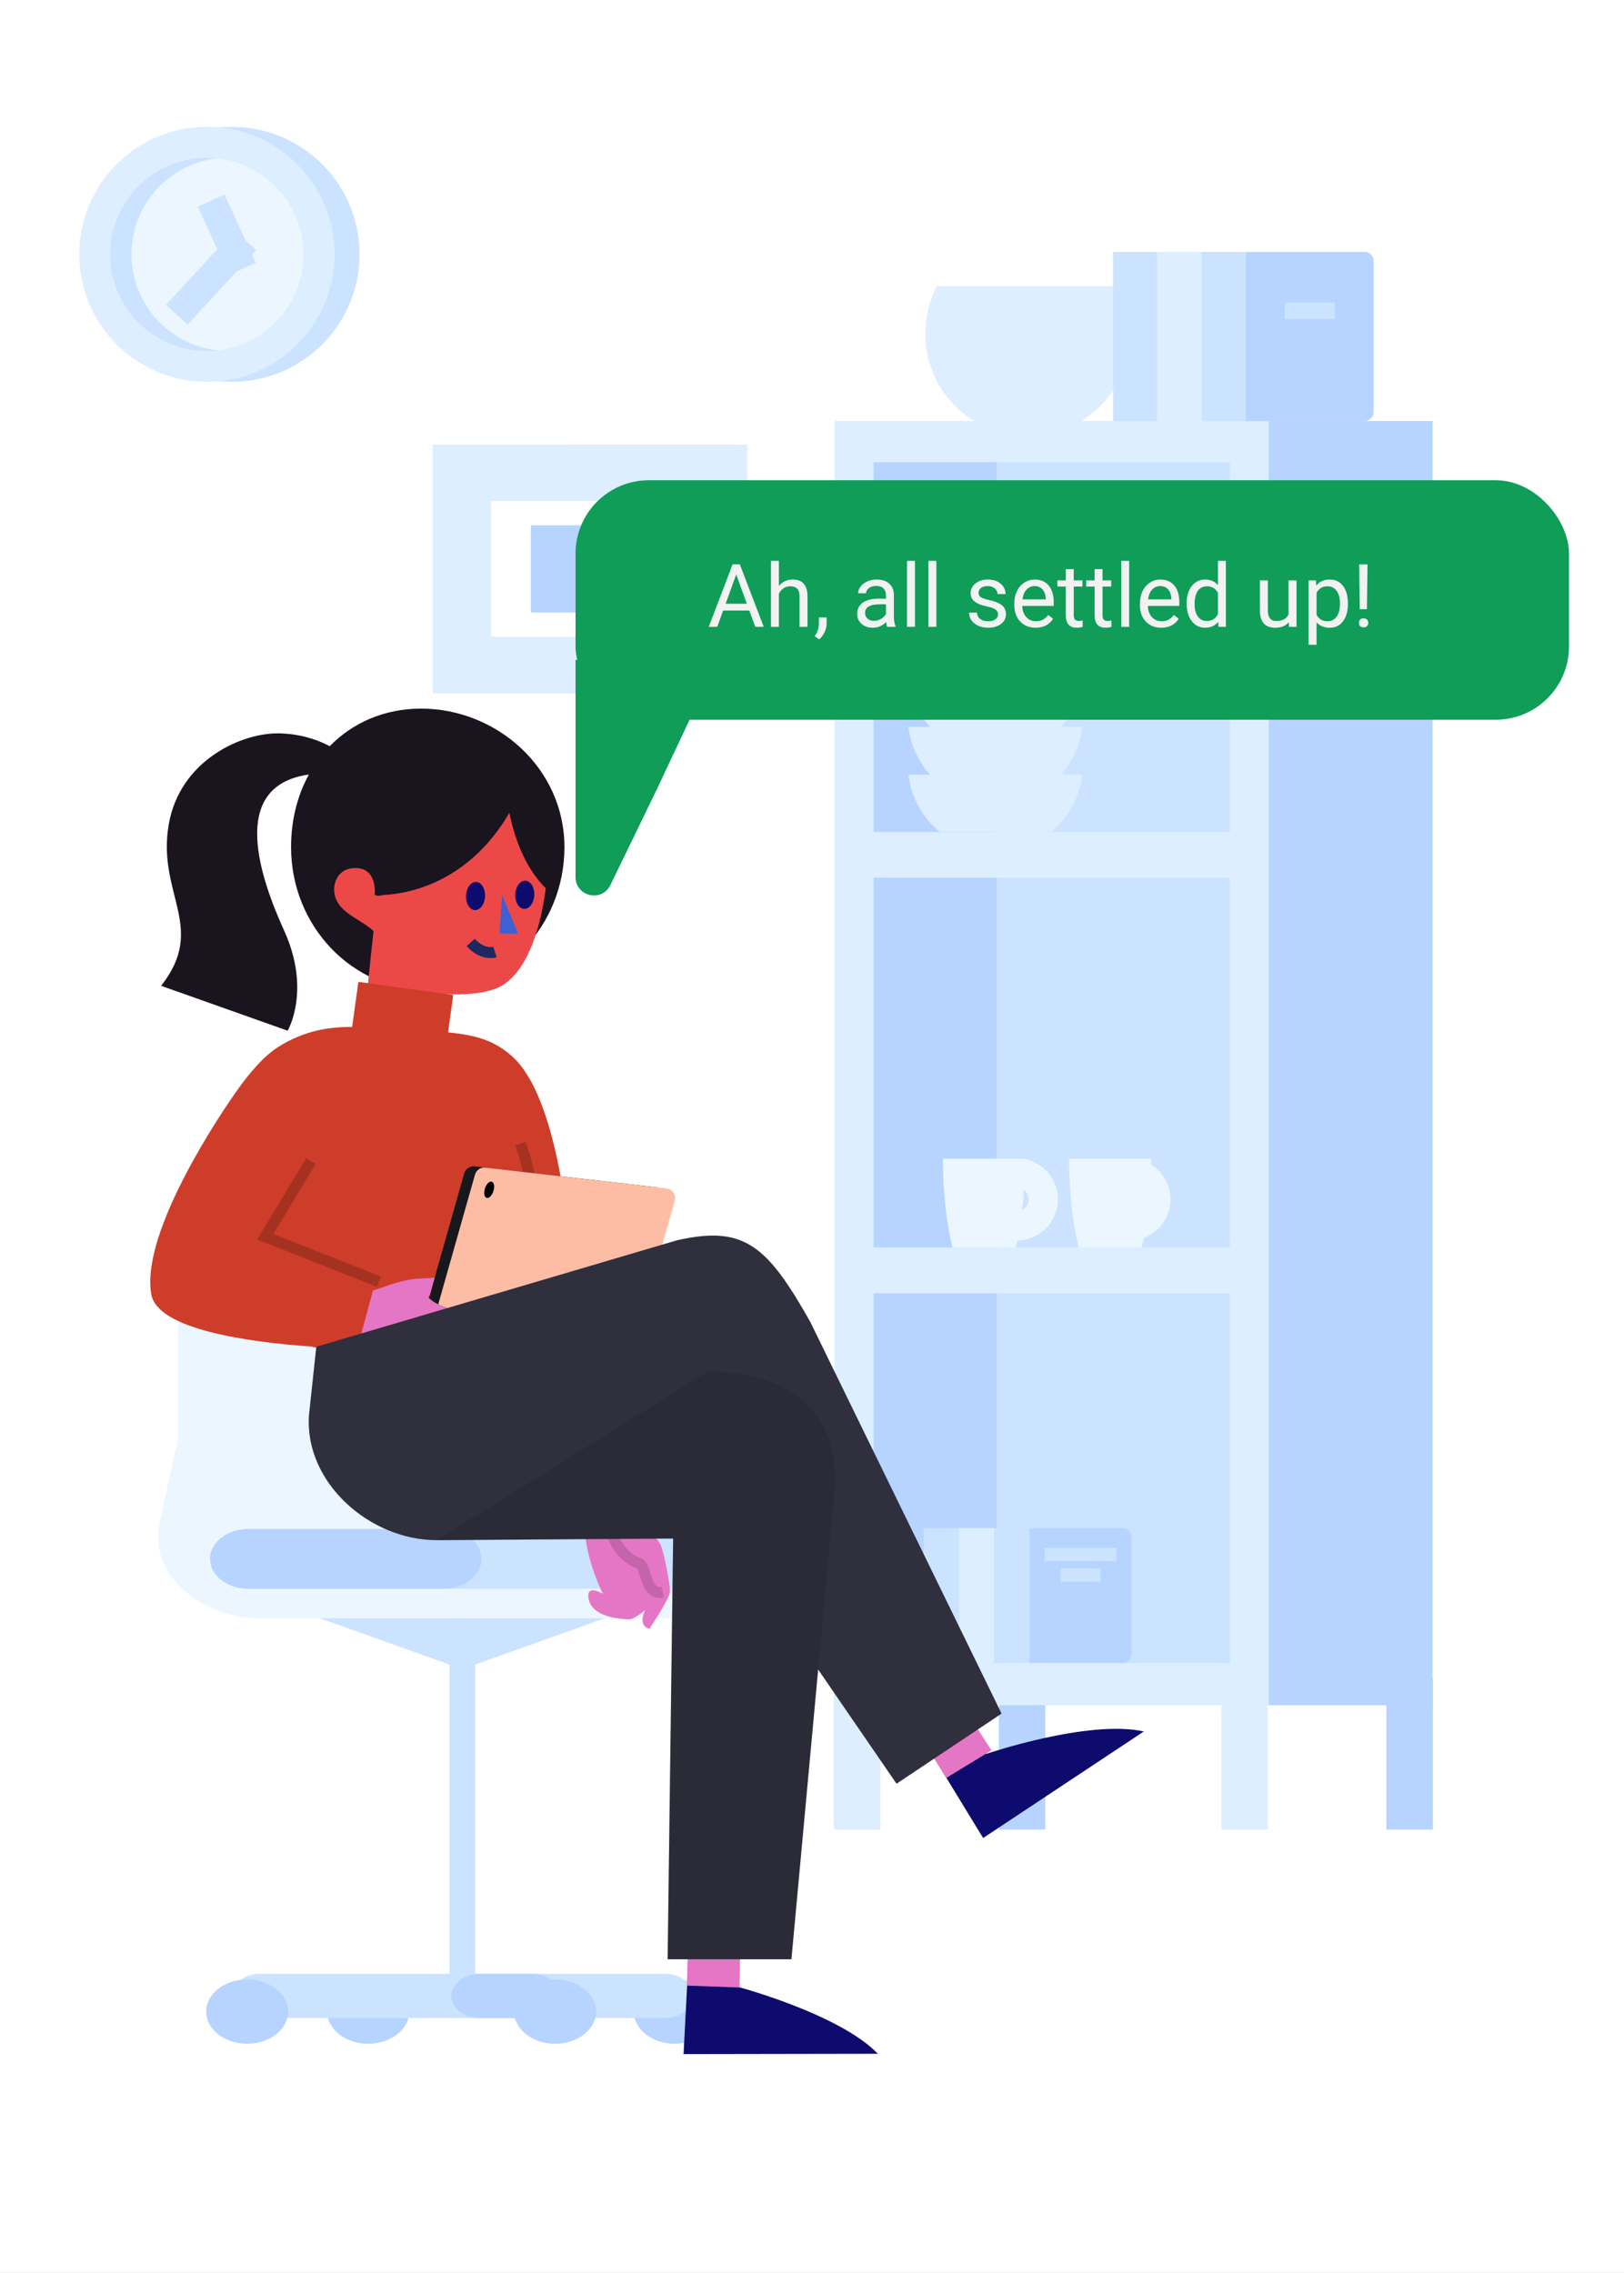 <svg width="443" height="620" viewBox="0 0 443 620" fill="none" xmlns="http://www.w3.org/2000/svg">
<rect x="0" y="0" width="443" height="620" fill="#808080" stroke="none"/>
<g clip-path="url(#clip0)">
<rect width="443" height="620" fill="white"/>
<path fill-rule="evenodd" clip-rule="evenodd" d="M172.896 548.722C172.896 553.564 177.902 557.489 184.077 557.489C190.252 557.489 195.258 553.564 195.258 548.722C195.258 543.88 190.252 539.955 184.077 539.955C177.902 539.955 172.896 543.88 172.896 548.722" fill="#B6D4FF"/>
<path fill-rule="evenodd" clip-rule="evenodd" d="M89.259 548.722C89.259 553.564 94.266 557.489 100.441 557.489C106.616 557.489 111.621 553.564 111.621 548.722C111.621 543.88 106.616 539.955 100.441 539.955C94.266 539.955 89.259 543.88 89.259 548.722" fill="#B6D4FF"/>
<path fill-rule="evenodd" clip-rule="evenodd" d="M197.823 441.431H86.308V431.924H197.823V441.431Z" fill="#ECF6FF"/>
<path fill-rule="evenodd" clip-rule="evenodd" d="M71.601 441.431H123.534L133.153 392.66V355.027C133.153 336.701 114.205 321.843 90.829 321.843C67.454 321.843 48.506 336.701 48.506 355.027V392.66L43.387 416.025C41.008 429.452 54.311 441.431 71.601 441.431" fill="#ECF6FF"/>
<path fill-rule="evenodd" clip-rule="evenodd" d="M124.045 438.414H156.757C139.571 438.414 126.316 426.573 128.502 413.244L124.045 438.414Z" fill="#ECF6FF"/>
<path fill-rule="evenodd" clip-rule="evenodd" d="M107.453 354.491C107.453 361.188 100.526 366.618 91.985 366.618C91.562 366.618 91.139 366.603 90.728 366.578C90.401 366.558 90.08 366.528 89.759 366.487C82.276 365.648 76.524 360.595 76.524 354.491C76.524 348.392 82.276 343.339 89.759 342.499C90.08 342.459 90.401 342.429 90.728 342.409C91.139 342.384 91.562 342.368 91.985 342.368C100.526 342.368 107.453 347.799 107.453 354.491" fill="#B6D4FF"/>
<path fill-rule="evenodd" clip-rule="evenodd" d="M102.983 354.491C102.983 360.59 97.237 365.638 89.76 366.488C82.276 365.648 76.524 360.595 76.524 354.491C76.524 348.392 82.276 343.339 89.76 342.499C97.237 343.349 102.983 348.397 102.983 354.491" fill="white"/>
<path fill-rule="evenodd" clip-rule="evenodd" d="M70.868 550.48H181.364C185.596 550.48 189.059 547.765 189.059 544.447C189.059 541.128 185.596 538.413 181.364 538.413H70.868C66.635 538.413 63.173 541.128 63.173 544.447C63.173 547.765 66.635 550.48 70.868 550.48" fill="#CCE3FF"/>
<path fill-rule="evenodd" clip-rule="evenodd" d="M129.619 547.611H122.614V441.431H129.619V547.611Z" fill="#CCE3FF"/>
<path fill-rule="evenodd" clip-rule="evenodd" d="M87.261 441.431L126.116 455.305L164.97 441.431H87.261Z" fill="#CCE3FF"/>
<path fill-rule="evenodd" clip-rule="evenodd" d="M130.835 550.48H145.173C149.406 550.48 152.868 547.765 152.868 544.447C152.868 541.128 149.406 538.413 145.173 538.413H130.835C126.602 538.413 123.14 541.128 123.14 544.447C123.14 547.765 126.602 550.48 130.835 550.48" fill="#B6D4FF"/>
<path fill-rule="evenodd" clip-rule="evenodd" d="M140.24 548.722C140.24 553.564 145.246 557.489 151.422 557.489C157.597 557.489 162.602 553.564 162.602 548.722C162.602 543.88 157.597 539.955 151.422 539.955C145.246 539.955 140.24 543.88 140.24 548.722" fill="#B6D4FF"/>
<path fill-rule="evenodd" clip-rule="evenodd" d="M56.234 548.722C56.234 553.564 61.24 557.489 67.415 557.489C73.59 557.489 78.596 553.564 78.596 548.722C78.596 543.88 73.59 539.955 67.415 539.955C61.24 539.955 56.234 543.88 56.234 548.722" fill="#B6D4FF"/>
<path fill-rule="evenodd" clip-rule="evenodd" d="M103.653 433.386H193.071C198.819 433.386 203.48 429.732 203.48 425.226V425.225C203.48 420.718 198.819 417.065 193.071 417.065H103.653C97.903 417.065 93.244 420.718 93.244 425.225V425.226C93.244 429.732 97.903 433.386 103.653 433.386" fill="#CCE3FF"/>
<path fill-rule="evenodd" clip-rule="evenodd" d="M67.713 433.386H120.917C126.666 433.386 131.325 429.732 131.325 425.226V425.225C131.325 420.718 126.666 417.065 120.917 417.065H67.713C61.965 417.065 57.305 420.718 57.305 425.225V425.226C57.305 429.732 61.965 433.386 67.713 433.386" fill="#B6D4FF"/>
<path fill-rule="evenodd" clip-rule="evenodd" d="M227.449 499.077H240.14V457.838H227.449V499.077Z" fill="#DCEEFF"/>
<path fill-rule="evenodd" clip-rule="evenodd" d="M333.163 499.077H345.854V457.838H333.163V499.077Z" fill="#DCEEFF"/>
<path fill-rule="evenodd" clip-rule="evenodd" d="M272.463 499.077H285.154V457.838H272.463V499.077Z" fill="#B6D4FF"/>
<path fill-rule="evenodd" clip-rule="evenodd" d="M378.177 499.077H390.868V457.838H378.177V499.077Z" fill="#B6D4FF"/>
<path fill-rule="evenodd" clip-rule="evenodd" d="M272.39 465.155H390.794V114.843H272.39V465.155Z" fill="#B6D4FF"/>
<path fill-rule="evenodd" clip-rule="evenodd" d="M227.687 465.155H346.093V114.843H227.687V465.155Z" fill="#DCEEFF"/>
<path fill-rule="evenodd" clip-rule="evenodd" d="M308.266 91.022C308.266 101.087 302.95 109.919 294.975 114.843H265.701C257.726 109.919 252.41 101.087 252.41 91.022C252.41 86.338 253.562 81.928 255.593 78.055H305.083C307.114 81.928 308.266 86.338 308.266 91.022" fill="#DCEEFF"/>
<path fill-rule="evenodd" clip-rule="evenodd" d="M315.691 114.837H327.761V68.72H315.691V114.837Z" fill="#DCEEFF"/>
<path fill-rule="evenodd" clip-rule="evenodd" d="M303.62 114.837H315.69V68.72H303.62V114.837Z" fill="#CCE3FF"/>
<path fill-rule="evenodd" clip-rule="evenodd" d="M327.761 114.837H339.831V68.72H327.761V114.837Z" fill="#CCE3FF"/>
<path fill-rule="evenodd" clip-rule="evenodd" d="M372.255 114.837H339.831V68.72H372.255C373.61 68.72 374.708 69.818 374.708 71.173V112.384C374.708 113.738 373.61 114.837 372.255 114.837" fill="#B6D4FF"/>
<path fill-rule="evenodd" clip-rule="evenodd" d="M350.468 87.049H364.071V82.483H350.468V87.049Z" fill="#CCE3FF"/>
<path fill-rule="evenodd" clip-rule="evenodd" d="M238.287 453.612H335.539V352.784H238.287V453.612Z" fill="#CCE3FF"/>
<path fill-rule="evenodd" clip-rule="evenodd" d="M238.287 453.612H271.839V352.784H238.287V453.612Z" fill="#B6D4FF"/>
<path fill-rule="evenodd" clip-rule="evenodd" d="M238.287 340.271H335.539V239.444H238.287V340.271Z" fill="#CCE3FF"/>
<path fill-rule="evenodd" clip-rule="evenodd" d="M238.287 340.271H271.839V239.444H238.287V340.271Z" fill="#B6D4FF"/>
<path fill-rule="evenodd" clip-rule="evenodd" d="M238.287 226.931H335.539V126.103H238.287V226.931Z" fill="#CCE3FF"/>
<path fill-rule="evenodd" clip-rule="evenodd" d="M238.287 226.931H271.839V126.103H238.287V226.931Z" fill="#B6D4FF"/>
<path fill-rule="evenodd" clip-rule="evenodd" d="M261.573 453.612H271.198V416.835H261.573V453.612Z" fill="#DCEEFF"/>
<path fill-rule="evenodd" clip-rule="evenodd" d="M251.947 453.612H261.573V416.835H251.947V453.612Z" fill="#CCE3FF"/>
<path fill-rule="evenodd" clip-rule="evenodd" d="M271.198 453.612H280.823V416.835H271.198V453.612Z" fill="#CCE3FF"/>
<path fill-rule="evenodd" clip-rule="evenodd" d="M306.183 453.612H280.823V416.835H306.183C307.538 416.835 308.637 417.934 308.637 419.288V451.158C308.637 452.513 307.538 453.612 306.183 453.612" fill="#B6D4FF"/>
<path fill-rule="evenodd" clip-rule="evenodd" d="M284.945 425.834H304.515V422.193H284.945V425.834Z" fill="#CCE3FF"/>
<path fill-rule="evenodd" clip-rule="evenodd" d="M289.306 431.452H300.154V427.811H289.306V431.452Z" fill="#CCE3FF"/>
<path fill-rule="evenodd" clip-rule="evenodd" d="M295.264 211.316C294.517 217.588 291.341 223.118 286.702 226.931H256.363C251.724 223.118 248.547 217.588 247.797 211.316H295.264Z" fill="#DCEEFF"/>
<path fill-rule="evenodd" clip-rule="evenodd" d="M295.264 198.28C293.852 210.134 283.764 219.33 271.531 219.33C259.297 219.33 249.21 210.134 247.798 198.28H295.264Z" fill="#DCEEFF"/>
<path fill-rule="evenodd" clip-rule="evenodd" d="M295.264 185.264C294.517 191.536 291.341 197.066 286.702 200.879H256.363C251.724 197.066 248.547 191.536 247.797 185.264H295.264Z" fill="#DCEEFF"/>
<path fill-rule="evenodd" clip-rule="evenodd" d="M295.264 172.228C293.852 184.082 283.764 193.278 271.531 193.278C259.297 193.278 249.21 184.082 247.798 172.228H295.264Z" fill="#DCEEFF"/>
<path fill-rule="evenodd" clip-rule="evenodd" d="M279.635 316.05C279.635 325.281 278.651 333.723 277.01 340.271H259.818C258.181 333.723 257.193 325.281 257.193 316.05" fill="#ECF6FF"/>
<path d="M278.784 320.106C282.682 320.876 285.219 324.661 284.449 328.56C283.679 332.459 279.895 334.996 275.997 334.226" stroke="#ECF6FF" stroke-width="8"/>
<path fill-rule="evenodd" clip-rule="evenodd" d="M314.073 316.05C314.073 325.281 313.089 333.723 311.448 340.271H294.256C292.619 333.723 291.631 325.281 291.631 316.05" fill="#ECF6FF"/>
<path d="M309.495 320.106C313.393 320.876 315.93 324.661 315.16 328.56C314.39 332.459 310.606 334.996 306.708 334.226" stroke="#ECF6FF" stroke-width="8"/>
<path d="M84.248 211.28C61.919 214.391 71.274 240.081 77.55 253.952C84.916 270.233 78.464 281.149 78.464 281.149L43.949 268.908C56.617 252.815 42.627 243.853 46.071 224.665C49.16 207.453 65.929 199.688 76.524 200.054C81.812 200.237 86.14 201.597 89.567 203.342C89.697 203.408 89.821 203.479 89.939 203.554C96.199 197.133 104.863 193.296 114.876 193.296C135.468 193.296 153.969 209.525 153.969 231.076C153.969 252.626 137.277 270.096 116.684 270.096C96.091 270.096 79.398 252.626 79.398 231.076C79.398 223.71 81.137 216.967 84.248 211.28V211.28Z" fill="#19141E"/>
<path fill-rule="evenodd" clip-rule="evenodd" d="M120.326 271.126C120.326 271.126 112.669 271.352 109.406 269.572L119.92 276.165L120.326 271.126Z" fill="#CF3E83"/>
<path d="M148.871 242.297C147.723 251.172 144.745 263.678 137.391 268.563C133.488 271.154 126.383 271.473 120.325 271.124L118.939 288.308L99.173 280.18C99.173 280.18 101.074 261.216 101.897 253.946C97.924 250.349 91.155 248.681 91.143 242.571C91.143 240.453 92.381 236.791 96.952 236.78C103.087 236.774 102.211 244.12 102.211 244.12C102.971 244.415 103.733 244.398 104.493 244.127C110.567 243.875 127.463 241.334 138.951 221.725C140.291 228.326 143.078 236.553 148.871 242.297V242.297Z" fill="#ED4848"/>
<path fill-rule="evenodd" clip-rule="evenodd" d="M136.971 244.104L141.353 254.717L136.27 254.615L136.971 244.104Z" fill="#405FD3"/>
<path fill-rule="evenodd" clip-rule="evenodd" d="M132.306 244.565C132.197 246.685 130.949 248.336 129.518 248.254C128.088 248.172 127.016 246.386 127.126 244.266C127.235 242.146 128.483 240.495 129.914 240.577C131.344 240.659 132.415 242.445 132.306 244.565" fill="#0D0B6D"/>
<path fill-rule="evenodd" clip-rule="evenodd" d="M145.741 244.226C145.631 246.346 144.383 247.998 142.953 247.915C141.522 247.833 140.451 246.048 140.56 243.928C140.669 241.808 141.917 240.156 143.348 240.238C144.778 240.32 145.849 242.106 145.741 244.226" fill="#0D0B6D"/>
<path d="M135.023 259.698C135.023 259.698 131.71 260.766 128.391 257.079" stroke="#1C295E" stroke-width="3"/>
<path opacity="0.403" fill-rule="evenodd" clip-rule="evenodd" d="M120.314 271.126C120.314 271.126 112.657 271.352 109.393 269.571L119.907 276.165L120.314 271.126Z" fill="black"/>
<path fill-rule="evenodd" clip-rule="evenodd" d="M89.546 367.615L85.454 367.555C85.454 367.555 85.46 367.491 85.466 367.355C86.875 367.455 88.238 367.538 89.546 367.615" fill="#C83820"/>
<path d="M172.922 411.909L159.414 413.6L137.659 379.611L136.865 368.313L103.722 367.822L89.576 367.615H89.546C88.237 367.537 86.875 367.455 85.466 367.355C67.648 366.112 42.961 362.651 41.268 353.069C38.194 335.713 61.442 302.032 64.19 298.127C64.362 297.885 64.45 297.755 64.45 297.755C68.346 292.194 72.267 287.87 75.927 285.569C83.044 281.091 89.718 280.109 96.06 280.127L97.759 267.829L123.631 271.395L122.221 281.618C129.819 282.345 134.988 283.829 139.826 288.266C155.359 302.511 156.501 355.861 156.501 355.861L172.922 411.909Z" fill="#CE3D29"/>
<path fill-rule="evenodd" clip-rule="evenodd" d="M103.722 367.822V368.058C103.722 368.058 97.789 368.07 89.576 367.615L103.722 367.822Z" fill="#C83820"/>
<path opacity="0.201" d="M136.389 368.176C138.289 344.075 151.438 338.979 141.963 311.95" stroke="black" stroke-width="3"/>
<path fill-rule="evenodd" clip-rule="evenodd" d="M158.759 397.992L109.35 392.303C107.732 392.116 106.667 390.527 107.11 388.962L126.632 320.061C126.985 318.816 128.19 318.01 129.477 318.158L178.886 323.847C180.503 324.033 181.569 325.623 181.125 327.188L161.603 396.088C161.251 397.334 160.045 398.14 158.759 397.992" fill="#18181C"/>
<path d="M114.884 372.243C114.978 372.269 115.073 372.295 115.17 372.322C118.602 373.257 122.111 373.824 126.991 373.181C130.13 372.771 132.828 372.235 132.798 371.735C132.712 370.471 131.188 370.187 131.188 370.187L128.257 370.329L125.437 370.162C125.437 370.162 138.392 367.714 138.392 367.335C138.352 366 136.226 365.459 136.226 365.459C136.226 365.459 140.68 364.751 140.629 364.042C140.508 362.242 138.519 362.106 138.519 362.106C138.519 362.106 139.071 361.63 139.015 361.19C138.797 359.415 135.628 359.122 134.119 358.904C134.119 358.904 128.986 358.834 127.457 358.454C123.436 357.451 121.043 356.555 119.541 355.807L129.574 320.4C129.927 319.155 131.132 318.349 132.418 318.497L181.827 324.186C183.444 324.372 184.51 325.961 184.066 327.527L164.545 396.427C164.192 397.673 162.987 398.478 161.7 398.33L112.292 392.642C110.674 392.455 109.608 390.866 110.051 389.301L114.884 372.243V372.243Z" fill="#FCBDA4"/>
<path fill-rule="evenodd" clip-rule="evenodd" d="M138.392 367.335C138.352 366 136.226 365.459 136.226 365.459C136.226 365.459 140.68 364.751 140.629 364.042C140.508 362.242 138.519 362.106 138.519 362.106C138.519 362.106 139.071 361.63 139.015 361.19C138.813 359.546 136.08 359.173 134.479 358.954C134.351 358.937 134.231 358.92 134.119 358.904C134.119 358.904 128.986 358.834 127.457 358.454C119.832 356.552 118.061 355.036 117.124 354.181C117.096 354.155 117.068 354.13 117.041 354.105C116.963 354.034 116.892 353.968 116.82 353.908C116.873 353.851 116.932 353.756 116.995 353.657C117.083 353.517 117.176 353.369 117.262 353.307L118.564 348.537C117.611 348.64 116.678 348.672 115.754 348.704C114.457 348.749 113.178 348.793 111.88 349.032C108.34 349.685 106.245 350.505 106.245 350.505L101.729 352.047L98.454 364.154C99.694 365.256 102.665 367.431 104.681 368.528C108.572 370.646 110.286 371.076 112.917 371.737C113.359 371.848 113.826 371.966 114.335 372.099C114.392 372.114 114.45 372.129 114.509 372.145C114.723 372.201 114.943 372.258 115.17 372.322C118.602 373.257 122.111 373.824 126.991 373.181C130.13 372.771 132.828 372.235 132.798 371.735C132.712 370.471 131.188 370.187 131.188 370.187L128.257 370.329L125.437 370.162C125.437 370.162 138.392 367.714 138.392 367.335ZM180.125 421.208C179.574 420.127 175.792 415.589 172.687 411.938L159.758 413.557C158.278 422.28 164.429 434.746 164.429 434.746C164.429 434.746 161.23 432.796 160.593 434.501C160.309 435.26 159.667 441.322 171.653 441.73C172.925 441.774 175.986 439.188 175.986 439.188C175.986 439.188 173.754 443.445 177.172 444.282C177.172 444.282 182.68 436.038 182.764 434.204C182.848 432.369 181.08 423.084 180.125 421.208Z" fill="#E576C6"/>
<path opacity="0.148" d="M166.876 418.109C166.876 418.109 168.558 424.455 174.33 426.433C176.348 427.124 175.844 435.287 180.791 434.311" stroke="black" stroke-width="3"/>
<path fill-rule="evenodd" clip-rule="evenodd" d="M134.594 324.916C134.205 326.137 133.374 326.963 132.739 326.761C132.104 326.56 131.904 325.405 132.293 324.185C132.682 322.963 133.512 322.137 134.148 322.338C134.783 322.541 134.983 323.694 134.594 324.916" fill="#020101"/>
<path opacity="0.2" d="M84.825 316.729L72.355 337.357L103.362 349.613" stroke="black" stroke-width="3"/>
<path fill-rule="evenodd" clip-rule="evenodd" d="M268.995 478.434L262.889 466.431L248.196 468.642L268.182 501.369L312.019 472.306C296.931 468.944 268.995 478.434 268.995 478.434ZM200.347 541.699L201.875 528.373L188.448 522.146L186.464 560.313L239.473 560.221C228.782 549.146 200.347 541.699 200.347 541.699Z" fill="#0D0B6D"/>
<path fill-rule="evenodd" clip-rule="evenodd" d="M264.436 468.133L249.544 471.24L258.119 484.981L270.466 477.463L264.436 468.133ZM201.89 531.091L187.806 525.499L187.373 541.626L201.77 542.154L201.89 531.091Z" fill="#E576C6"/>
<path d="M223.175 455.404L215.886 534.447H182.121L183.62 419.681L119.173 420.125C100.788 420.125 83.005 404.352 84.28 386.021L86.285 367.358L184.705 338.313C202.925 334.197 209.242 339.634 221.054 360.639L273.209 467.434L244.558 486.561L223.175 455.404Z" fill="#2F2F3D"/>
<path opacity="0.15" fill-rule="evenodd" clip-rule="evenodd" d="M192.927 374.154V374.154L119.173 420.125L183.62 419.681L182.121 534.447H215.886L227.461 408.933C230.317 386.096 216.009 374.154 192.927 374.154" fill="#18181C"/>
<path fill-rule="evenodd" clip-rule="evenodd" d="M98.082 69.375C98.082 88.581 82.494 104.15 63.266 104.15C44.038 104.15 28.451 88.581 28.451 69.375C28.451 50.169 44.038 34.6 63.266 34.6C82.494 34.6 98.082 50.169 98.082 69.375" fill="#CCE3FF"/>
<path fill-rule="evenodd" clip-rule="evenodd" d="M91.255 69.375C91.255 88.581 75.667 104.15 56.439 104.15C37.211 104.15 21.624 88.581 21.624 69.375C21.624 50.169 37.211 34.6 56.439 34.6C75.667 34.6 91.255 50.169 91.255 69.375" fill="#DCEEFF"/>
<path fill-rule="evenodd" clip-rule="evenodd" d="M82.822 69.372C82.822 82.947 72.551 94.121 59.353 95.569C58.395 95.675 57.426 95.727 56.442 95.727C41.868 95.727 30.056 83.93 30.056 69.372C30.056 54.821 41.868 43.023 56.442 43.023C57.426 43.023 58.395 43.075 59.353 43.181C72.551 44.629 82.822 55.803 82.822 69.372" fill="#CCE3FF"/>
<path fill-rule="evenodd" clip-rule="evenodd" d="M82.822 69.372C82.822 82.947 72.551 94.121 59.353 95.569C46.149 94.121 35.878 82.947 35.878 69.372C35.878 55.803 46.149 44.629 59.353 43.181C72.551 44.629 82.822 55.803 82.822 69.372" fill="#ECF6FF"/>
<path d="M57.584 54.72L66.132 73.343" stroke="#CCE3FF" stroke-width="8"/>
<path d="M66.947 65.536L48.221 85.866" stroke="#CCE3FF" stroke-width="8"/>
<path fill-rule="evenodd" clip-rule="evenodd" d="M159.509 184.606H199.331V125.774H159.509V184.606Z" fill="#DCEEFF"/>
<path fill-rule="evenodd" clip-rule="evenodd" d="M159.509 184.606H199.331V125.774H159.509V184.606Z" stroke="#DCEEFF" stroke-width="9"/>
<path fill-rule="evenodd" clip-rule="evenodd" d="M122.544 184.606H197.176V125.774H122.544V184.606Z" fill="white"/>
<path fill-rule="evenodd" clip-rule="evenodd" d="M122.544 184.606H197.176V125.774H122.544V184.606Z" stroke="#DCEEFF" stroke-width="9"/>
<path fill-rule="evenodd" clip-rule="evenodd" d="M129.414 178.206H190.306V132.175H129.414V178.206Z" fill="white"/>
<path fill-rule="evenodd" clip-rule="evenodd" d="M129.414 178.206H190.306V132.175H129.414V178.206Z" stroke="#DCEEFF" stroke-width="9"/>
<path fill-rule="evenodd" clip-rule="evenodd" d="M144.817 167.086H175.211V143.294H144.817V167.086Z" fill="#B6D4FF"/>
<rect x="157" y="131" width="271" height="65.327" rx="20" fill="#0F9D58"/>
<path d="M204.402 166.547H197.254L195.648 171H193.328L199.844 153.938H201.812L208.34 171H206.031L204.402 166.547ZM197.934 164.695H203.734L200.828 156.715L197.934 164.695ZM212.465 159.855C213.426 158.676 214.676 158.086 216.215 158.086C218.895 158.086 220.246 159.598 220.27 162.621V171H218.102V162.609C218.094 161.695 217.883 161.02 217.469 160.582C217.062 160.145 216.426 159.926 215.559 159.926C214.855 159.926 214.238 160.113 213.707 160.488C213.176 160.863 212.762 161.355 212.465 161.965V171H210.297V153H212.465V159.855ZM223.445 174.398L222.215 173.555C222.949 172.531 223.332 171.477 223.363 170.391V168.434H225.484V170.133C225.484 170.922 225.289 171.711 224.898 172.5C224.516 173.289 224.031 173.922 223.445 174.398ZM242.008 171C241.883 170.75 241.781 170.305 241.703 169.664C240.695 170.711 239.492 171.234 238.094 171.234C236.844 171.234 235.816 170.883 235.012 170.18C234.215 169.469 233.816 168.57 233.816 167.484C233.816 166.164 234.316 165.141 235.316 164.414C236.324 163.68 237.738 163.312 239.559 163.312H241.668V162.316C241.668 161.559 241.441 160.957 240.988 160.512C240.535 160.059 239.867 159.832 238.984 159.832C238.211 159.832 237.562 160.027 237.039 160.418C236.516 160.809 236.254 161.281 236.254 161.836H234.074C234.074 161.203 234.297 160.594 234.742 160.008C235.195 159.414 235.805 158.945 236.57 158.602C237.344 158.258 238.191 158.086 239.113 158.086C240.574 158.086 241.719 158.453 242.547 159.188C243.375 159.914 243.805 160.918 243.836 162.199V168.035C243.836 169.199 243.984 170.125 244.281 170.812V171H242.008ZM238.41 169.348C239.09 169.348 239.734 169.172 240.344 168.82C240.953 168.469 241.395 168.012 241.668 167.449V164.848H239.969C237.312 164.848 235.984 165.625 235.984 167.18C235.984 167.859 236.211 168.391 236.664 168.773C237.117 169.156 237.699 169.348 238.41 169.348ZM249.59 171H247.422V153H249.59V171ZM255.426 171H253.258V153H255.426V171ZM272.242 167.637C272.242 167.051 272.02 166.598 271.574 166.277C271.137 165.949 270.367 165.668 269.266 165.434C268.172 165.199 267.301 164.918 266.652 164.59C266.012 164.262 265.535 163.871 265.223 163.418C264.918 162.965 264.766 162.426 264.766 161.801C264.766 160.762 265.203 159.883 266.078 159.164C266.961 158.445 268.086 158.086 269.453 158.086C270.891 158.086 272.055 158.457 272.945 159.199C273.844 159.941 274.293 160.891 274.293 162.047H272.113C272.113 161.453 271.859 160.941 271.352 160.512C270.852 160.082 270.219 159.867 269.453 159.867C268.664 159.867 268.047 160.039 267.602 160.383C267.156 160.727 266.934 161.176 266.934 161.73C266.934 162.254 267.141 162.648 267.555 162.914C267.969 163.18 268.715 163.434 269.793 163.676C270.879 163.918 271.758 164.207 272.43 164.543C273.102 164.879 273.598 165.285 273.918 165.762C274.246 166.23 274.41 166.805 274.41 167.484C274.41 168.617 273.957 169.527 273.051 170.215C272.145 170.895 270.969 171.234 269.523 171.234C268.508 171.234 267.609 171.055 266.828 170.695C266.047 170.336 265.434 169.836 264.988 169.195C264.551 168.547 264.332 167.848 264.332 167.098H266.5C266.539 167.824 266.828 168.402 267.367 168.832C267.914 169.254 268.633 169.465 269.523 169.465C270.344 169.465 271 169.301 271.492 168.973C271.992 168.637 272.242 168.191 272.242 167.637ZM282.496 171.234C280.777 171.234 279.379 170.672 278.301 169.547C277.223 168.414 276.684 166.902 276.684 165.012V164.613C276.684 163.355 276.922 162.234 277.398 161.25C277.883 160.258 278.555 159.484 279.414 158.93C280.281 158.367 281.219 158.086 282.227 158.086C283.875 158.086 285.156 158.629 286.07 159.715C286.984 160.801 287.441 162.355 287.441 164.379V165.281H278.852C278.883 166.531 279.246 167.543 279.941 168.316C280.645 169.082 281.535 169.465 282.613 169.465C283.379 169.465 284.027 169.309 284.559 168.996C285.09 168.684 285.555 168.27 285.953 167.754L287.277 168.785C286.215 170.418 284.621 171.234 282.496 171.234ZM282.227 159.867C281.352 159.867 280.617 160.188 280.023 160.828C279.43 161.461 279.062 162.352 278.922 163.5H285.273V163.336C285.211 162.234 284.914 161.383 284.383 160.781C283.852 160.172 283.133 159.867 282.227 159.867ZM292.902 155.25V158.32H295.27V159.996H292.902V167.859C292.902 168.367 293.008 168.75 293.219 169.008C293.43 169.258 293.789 169.383 294.297 169.383C294.547 169.383 294.891 169.336 295.328 169.242V171C294.758 171.156 294.203 171.234 293.664 171.234C292.695 171.234 291.965 170.941 291.473 170.355C290.98 169.77 290.734 168.938 290.734 167.859V159.996H288.426V158.32H290.734V155.25H292.902ZM300.754 155.25V158.32H303.121V159.996H300.754V167.859C300.754 168.367 300.859 168.75 301.07 169.008C301.281 169.258 301.641 169.383 302.148 169.383C302.398 169.383 302.742 169.336 303.18 169.242V171C302.609 171.156 302.055 171.234 301.516 171.234C300.547 171.234 299.816 170.941 299.324 170.355C298.832 169.77 298.586 168.938 298.586 167.859V159.996H296.277V158.32H298.586V155.25H300.754ZM308.02 171H305.852V153H308.02V171ZM316.762 171.234C315.043 171.234 313.645 170.672 312.566 169.547C311.488 168.414 310.949 166.902 310.949 165.012V164.613C310.949 163.355 311.188 162.234 311.664 161.25C312.148 160.258 312.82 159.484 313.68 158.93C314.547 158.367 315.484 158.086 316.492 158.086C318.141 158.086 319.422 158.629 320.336 159.715C321.25 160.801 321.707 162.355 321.707 164.379V165.281H313.117C313.148 166.531 313.512 167.543 314.207 168.316C314.91 169.082 315.801 169.465 316.879 169.465C317.645 169.465 318.293 169.309 318.824 168.996C319.355 168.684 319.82 168.27 320.219 167.754L321.543 168.785C320.48 170.418 318.887 171.234 316.762 171.234ZM316.492 159.867C315.617 159.867 314.883 160.188 314.289 160.828C313.695 161.461 313.328 162.352 313.188 163.5H319.539V163.336C319.477 162.234 319.18 161.383 318.648 160.781C318.117 160.172 317.398 159.867 316.492 159.867ZM323.699 164.555C323.699 162.609 324.16 161.047 325.082 159.867C326.004 158.68 327.211 158.086 328.703 158.086C330.188 158.086 331.363 158.594 332.23 159.609V153H334.398V171H332.406L332.301 169.641C331.434 170.703 330.227 171.234 328.68 171.234C327.211 171.234 326.012 170.633 325.082 169.43C324.16 168.227 323.699 166.656 323.699 164.719V164.555ZM325.867 164.801C325.867 166.238 326.164 167.363 326.758 168.176C327.352 168.988 328.172 169.395 329.219 169.395C330.594 169.395 331.598 168.777 332.23 167.543V161.719C331.582 160.523 330.586 159.926 329.242 159.926C328.18 159.926 327.352 160.336 326.758 161.156C326.164 161.977 325.867 163.191 325.867 164.801ZM351.555 169.746C350.711 170.738 349.473 171.234 347.84 171.234C346.488 171.234 345.457 170.844 344.746 170.062C344.043 169.273 343.688 168.109 343.68 166.57V158.32H345.848V166.512C345.848 168.434 346.629 169.395 348.191 169.395C349.848 169.395 350.949 168.777 351.496 167.543V158.32H353.664V171H351.602L351.555 169.746ZM367.68 164.801C367.68 166.73 367.238 168.285 366.355 169.465C365.473 170.645 364.277 171.234 362.77 171.234C361.23 171.234 360.02 170.746 359.137 169.77V175.875H356.969V158.32H358.949L359.055 159.727C359.938 158.633 361.164 158.086 362.734 158.086C364.258 158.086 365.461 158.66 366.344 159.809C367.234 160.957 367.68 162.555 367.68 164.602V164.801ZM365.512 164.555C365.512 163.125 365.207 161.996 364.598 161.168C363.988 160.34 363.152 159.926 362.09 159.926C360.777 159.926 359.793 160.508 359.137 161.672V167.73C359.785 168.887 360.777 169.465 362.113 169.465C363.152 169.465 363.977 169.055 364.586 168.234C365.203 167.406 365.512 166.18 365.512 164.555ZM372.871 166.184H370.914L370.762 153.938H373.035L372.871 166.184ZM370.68 169.91C370.68 169.559 370.785 169.266 370.996 169.031C371.215 168.789 371.535 168.668 371.957 168.668C372.379 168.668 372.699 168.789 372.918 169.031C373.137 169.266 373.246 169.559 373.246 169.91C373.246 170.262 373.137 170.555 372.918 170.789C372.699 171.016 372.379 171.129 371.957 171.129C371.535 171.129 371.215 171.016 370.996 170.789C370.785 170.555 370.68 170.262 370.68 169.91Z" fill="#F2F2F2"/>
<path d="M157 179.995H195.797L179.004 215.667L166.498 241.432C164.18 246.207 157 244.557 157 239.249V179.995Z" fill="#0F9D58"/>
</g>
<defs>
<clipPath id="clip0">
<rect width="443" height="620" fill="white"/>
</clipPath>
</defs>
</svg>
